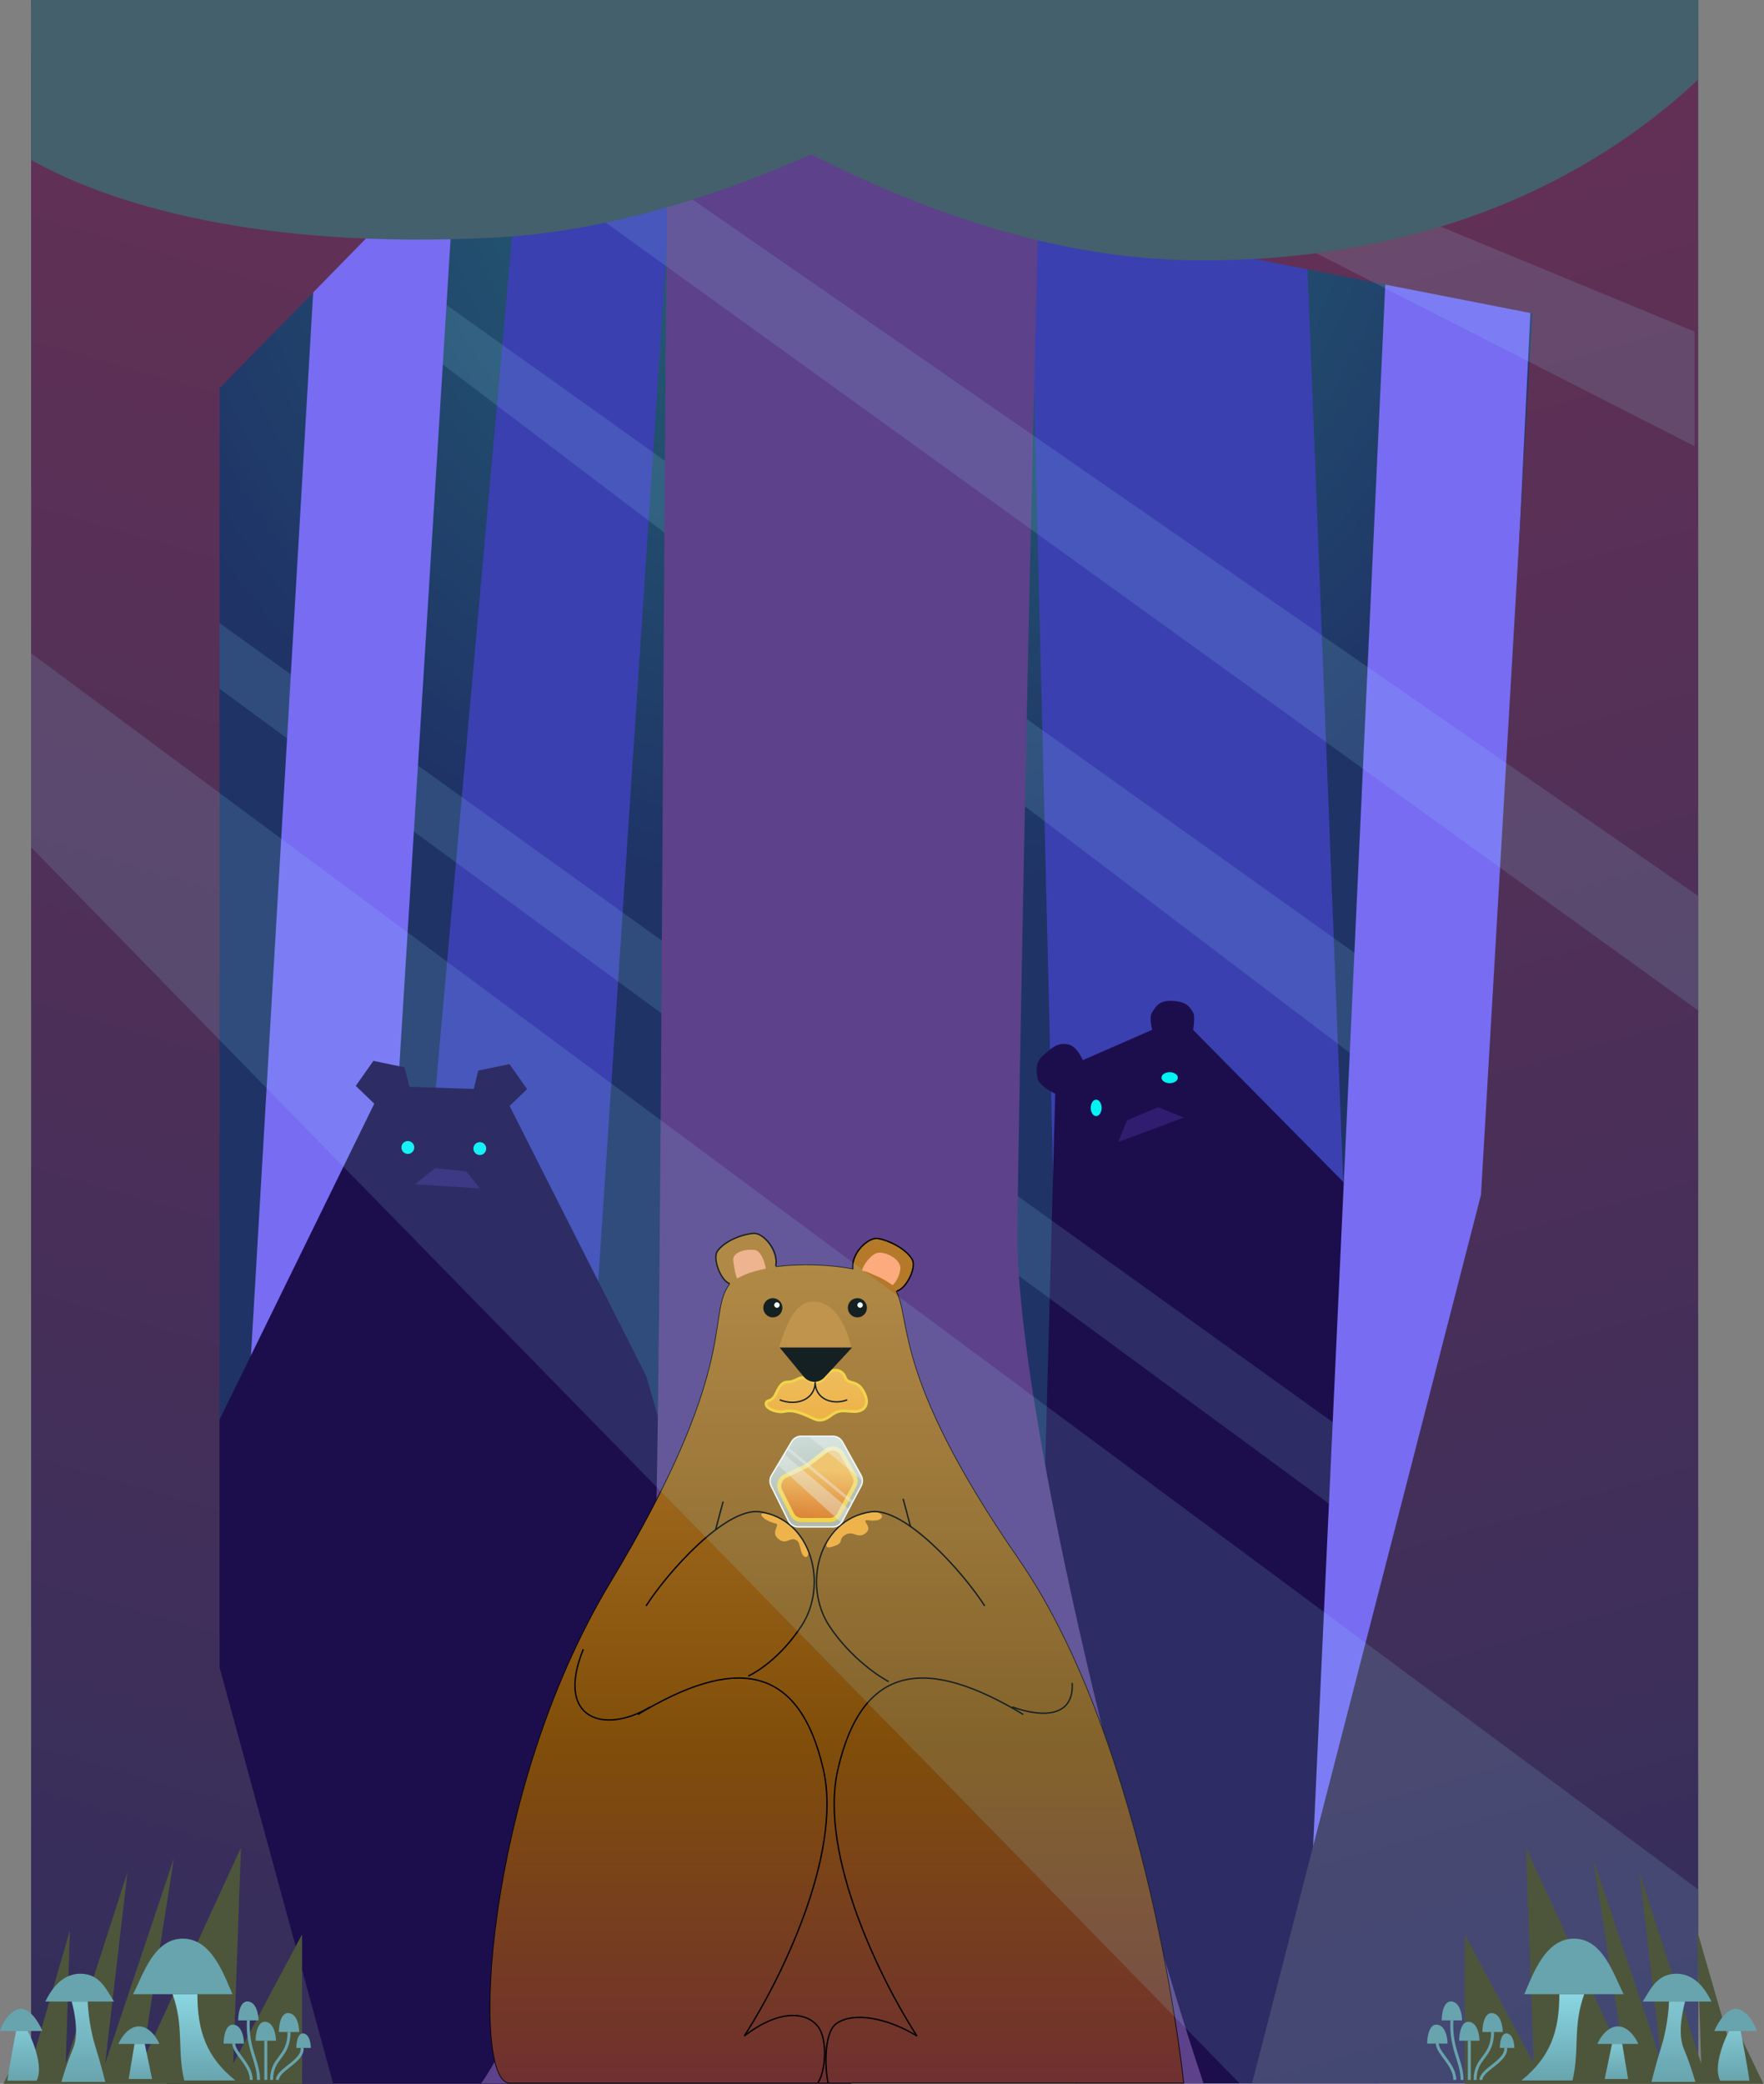 <svg width="508" height="600" viewBox="0 0 508 600" fill="none" xmlns="http://www.w3.org/2000/svg">
<rect x="0" y="0" width="508" height="600" fill="#808080" stroke="none"/>
<rect x="9" width="480" height="599.874" fill="url(#paint0_radial)"/>
<path d="M375 37.992L397 599.874H309.615L296 37.992H375Z" fill="#3B40B0"/>
<path d="M340.017 292.923L304.047 308.657L300.823 428.53L296.783 599.848H474V502.271V428.53L340.017 292.923Z" fill="#1C0E4D"/>
<path d="M307.78 300.773C311.046 301.548 312.919 308.029 312.919 308.029L305.263 315.517C305.263 315.517 299.396 313.285 298.79 310.424C298.183 307.562 298.495 305.502 300.681 303.65C302.866 301.797 304.514 299.998 307.78 300.773Z" fill="#1C0E4C"/>
<path d="M333.533 318.807L340.9 321.78L322.04 328.832L324.567 322.583L333.533 318.807Z" fill="#301D70"/>
<path d="M331.718 291.631C330.352 293.994 333.291 300.823 333.291 300.823L342.957 300.298C342.957 300.298 344.514 293.206 343.632 291.631C342.749 290.055 341.816 288.479 338.012 288.216C334.207 287.954 333.083 289.267 331.718 291.631Z" fill="#1C0E4C"/>
<ellipse cx="315.673" cy="318.994" rx="1.568" ry="2.37" fill="#00F3F3"/>
<ellipse cx="336.845" cy="310.303" rx="2.352" ry="1.58" fill="#00F3F3"/>
<path d="M149.892 40.991L100 597.874H157.123L194 40.991H149.892Z" fill="#3B40B0"/>
<path d="M489 511L9 158.5V140.5L489 485V511Z" fill="#9CE7FF" fill-opacity="0.14"/>
<path d="M489 379.265L9 14.997V2.5L489 344.928V379.265Z" fill="#9CE7FF" fill-opacity="0.14"/>
<path d="M91.316 64.986L60 599.874H96.842L130 64.986H91.316Z" fill="#776CF2"/>
<path d="M110.291 312.665L59.545 416.263L48 600H245.133L186.125 396.287L144.415 313.826L110.291 312.665Z" fill="#1C0E4C"/>
<path d="M125.278 336.358L119.514 341.004L138.189 342.165L134.27 337.287L125.278 336.358Z" fill="#301D70"/>
<path d="M137.728 308.253L135.192 318.706L141.878 323.119L151.793 313.595L146.72 306.395L137.728 308.253Z" fill="#1C0E4C"/>
<path d="M116.517 307.322L119.053 317.775L112.366 322.188L102.452 312.665L107.525 305.464L116.517 307.322Z" fill="#1C0E4C"/>
<ellipse rx="1.846" ry="1.857" transform="matrix(0.928 0.372 -0.368 0.93 117.453 330.393)" fill="#00F3F3"/>
<ellipse rx="1.846" ry="1.857" transform="matrix(0.928 0.372 -0.368 0.93 138.176 330.708)" fill="#00F3F3"/>
<path d="M399.761 63.987L375 599.874H415.783L442 63.987H399.761Z" fill="#776CF2"/>
<path d="M188.506 445.513C186.376 466.362 159.212 570.472 138.572 599.874H346.595C322.627 528.373 293 404.706 293 355.925C293 332.252 298.78 36.51 301 7.998L250.77 7.998L193 7.998C191.003 61.011 190.637 424.664 188.506 445.513Z" fill="#5D418A"/>
<path fill-rule="evenodd" clip-rule="evenodd" d="M213.186 367.855C211.639 368.668 210.472 369.624 209.785 370.722C208.386 372.957 207.862 375.564 207.297 379.208C207.221 379.7 207.144 380.209 207.065 380.739C206.553 384.131 205.918 388.339 204.557 393.76C201.41 406.295 194.381 425.304 176.015 455.78C157.673 486.214 147.631 522.19 143.567 550.558C141.535 564.742 140.998 577.016 141.663 585.738C141.995 590.101 142.627 593.563 143.516 595.928C143.961 597.111 144.465 598.007 145.018 598.604C145.569 599.198 146.159 599.489 146.787 599.489H340.563C340.561 599.47 340.559 599.451 340.557 599.43C340.537 599.246 340.507 598.972 340.465 598.612C340.383 597.893 340.257 596.83 340.084 595.458C339.737 592.714 339.199 588.733 338.437 583.787C336.913 573.894 334.49 560.138 330.896 544.69C323.706 513.787 311.834 476.133 293.104 449.064C274.344 421.952 266.725 404.525 263.134 392.83C261.482 387.451 260.684 383.286 260.046 379.96C259.99 379.67 259.936 379.387 259.883 379.111C259.213 375.642 258.665 373.159 257.364 371.119C256.727 370.121 255.603 369.213 254.09 368.411C252.58 367.611 250.696 366.923 248.557 366.357C244.281 365.224 239.008 364.582 233.718 364.484C228.428 364.385 223.131 364.829 218.807 365.863C216.645 366.38 214.732 367.043 213.186 367.855ZM340.782 599.687C340.977 599.666 340.977 599.666 340.977 599.665L340.977 599.662L340.97 599.596C340.965 599.549 340.957 599.479 340.947 599.387C340.927 599.202 340.897 598.927 340.856 598.567C340.773 597.846 340.647 596.782 340.473 595.408C340.126 592.661 339.588 588.677 338.825 583.726C337.3 573.825 334.875 560.06 331.278 544.599C324.086 513.685 312.2 475.971 293.426 448.838C274.683 421.749 267.085 404.36 263.509 392.713C261.864 387.355 261.069 383.209 260.431 379.884C260.376 379.595 260.322 379.312 260.268 379.035C259.601 375.58 259.043 373.019 257.694 370.905C257.006 369.826 255.816 368.879 254.273 368.061C252.728 367.242 250.814 366.545 248.657 365.974C244.343 364.832 239.038 364.187 233.725 364.088C228.412 363.989 223.081 364.435 218.717 365.478C216.534 366 214.588 366.672 213.005 367.504C211.423 368.336 210.19 369.333 209.453 370.511C208.005 372.825 207.474 375.509 206.909 379.147C206.833 379.64 206.756 380.151 206.676 380.681C206.165 384.072 205.533 388.262 204.176 393.663C201.041 406.151 194.031 425.123 175.679 455.574C157.303 486.067 147.248 522.096 143.178 550.501C141.143 564.704 140.603 577.008 141.271 585.768C141.605 590.146 142.241 593.651 143.149 596.068C143.603 597.276 144.13 598.224 144.731 598.874C145.335 599.526 146.023 599.885 146.787 599.885H341L340.977 599.666L340.782 599.687Z" fill="black"/>
<path d="M252.761 356.602C250.16 356.189 245.053 360.707 245.602 365.394C246.305 366.08 248.38 367.927 251.05 369.826C253.721 371.725 256.98 371.87 258.275 371.705C260.994 371.073 264.007 364.921 262.711 362.661C260.941 359.572 256.012 357.118 252.761 356.602Z" fill="#B57A29"/>
<path d="M252.802 360.725C250.917 361.041 248.417 364.352 248.286 365.868C249.699 365.868 254.765 368.638 257.121 370.022C257.841 369.297 258.967 367.688 259.281 365.472C259.674 362.703 255.158 360.329 252.802 360.725Z" fill="#FBAB7E"/>
<path d="M216.244 355.005C219.495 354.488 223.908 360.195 223.358 364.883C222.655 365.57 220.62 366.333 217.95 368.234C215.281 370.135 212.023 370.281 210.728 370.116C208.01 369.485 205 363.331 206.296 361.069C208.067 357.979 212.994 355.522 216.244 355.005Z" fill="#B57A29"/>
<path d="M217.458 359.934C219.343 360.25 220.469 364.154 220.6 365.671C219.186 365.671 214.928 367.099 212.572 368.484C211.852 367.758 211.489 365.314 211.175 363.099C210.783 360.329 215.102 359.538 217.458 359.934Z" fill="#FBAB7E"/>
<path d="M209.621 370.616C203.926 379.716 212.566 394.75 175.848 455.677C139.13 516.604 135.654 599.687 146.788 599.687H340.783C340.783 599.687 330.77 503.153 293.266 448.951C255.763 394.75 262.832 379.32 257.53 371.012C252.229 362.703 215.315 361.516 209.621 370.616Z" fill="url(#paint1_linear)"/>
<path d="M239.98 445.259C238.541 445.714 237.322 446.01 238.402 443.226C238.665 442.548 239.901 440.638 242.741 438.421C245.581 436.203 248.921 435.525 250.236 435.464C254.787 434.546 255.698 438.421 250.236 437.756C247.307 437.4 251.692 439.541 249.326 441.425C246.959 443.308 245.684 440.507 243.409 441.932C241.089 443.384 243.409 444.176 239.98 445.259Z" fill="#FBAB2E"/>
<path d="M230.664 446.469C231.575 449.678 233.552 448.303 232.485 445.551C232.222 444.874 230.452 441.494 227.691 439.338C224.851 437.12 222.897 436.373 221.106 435.922C217.465 435.005 219.65 437.831 223.382 438.673C224.776 438.988 222.017 440.966 223.837 442.8C226.113 445.093 227.337 442.753 228.844 443.259C230.209 443.717 230.146 444.642 230.664 446.469Z" fill="#FBAB2E"/>
<path fill-rule="evenodd" clip-rule="evenodd" d="M303.934 493.031C300.658 494.013 296.142 493.353 291.417 491.668L291.549 491.295C296.249 492.972 300.667 493.598 303.822 492.652C305.392 492.181 306.644 491.322 307.47 490.012C308.298 488.7 308.711 486.915 308.566 484.57L308.958 484.545C309.107 486.948 308.686 488.822 307.802 490.224C306.916 491.628 305.578 492.538 303.934 493.031Z" fill="black"/>
<path fill-rule="evenodd" clip-rule="evenodd" d="M177.626 495.285C180.717 494.876 184.086 493.641 187.352 491.651L187.149 491.312C183.921 493.279 180.603 494.492 177.575 494.893C174.544 495.294 171.817 494.88 169.754 493.612C167.697 492.349 166.278 490.222 165.879 487.144C165.48 484.059 166.106 480.016 168.161 474.94L167.797 474.791C165.728 479.902 165.078 484.018 165.49 487.196C165.902 490.38 167.381 492.618 169.549 493.95C171.711 495.279 174.536 495.694 177.626 495.285Z" fill="black"/>
<path d="M223.349 401.475C224.316 399.497 225.021 397.914 226.883 397.914C229.436 397.914 230.432 395.739 232.396 397.123C234.359 398.508 236.486 398.209 237.486 396.529C239.254 393.562 242.592 394.156 243.377 396.529C244.162 398.903 246.657 396.964 248.693 400.684C250.642 404.244 249.071 406.42 246.126 406.42C243.181 406.42 241.933 405.573 239.254 407.607C236.127 409.981 234.752 408.596 232.396 407.607C230.04 406.618 228.13 405.878 225.705 406.42C223.938 406.816 220.6 405.684 220.6 404.244C220.6 402.805 222.116 403.997 223.349 401.475Z" fill="url(#paint2_linear)"/>
<path fill-rule="evenodd" clip-rule="evenodd" d="M240.825 394.132C242.132 394.216 243.304 395.059 243.75 396.404C243.916 396.908 244.157 397.151 244.443 397.311C244.702 397.456 244.996 397.536 245.372 397.638C245.467 397.664 245.567 397.691 245.673 397.721C246.177 397.864 246.754 398.06 247.341 398.476C247.928 398.894 248.504 399.519 249.037 400.493C250.042 402.329 250.198 403.915 249.592 405.072C248.983 406.237 247.684 406.816 246.126 406.816C245.38 406.816 244.741 406.763 244.173 406.716L244.154 406.714C243.576 406.666 243.085 406.626 242.606 406.646C241.682 406.685 240.775 406.948 239.49 407.923C237.87 409.153 236.638 409.455 235.471 409.259C234.906 409.163 234.378 408.955 233.86 408.719C233.66 408.628 233.465 408.535 233.269 408.441C232.942 408.284 232.612 408.126 232.245 407.972C229.884 406.981 228.081 406.294 225.791 406.807C224.806 407.027 223.447 406.82 222.348 406.389C221.793 406.172 221.276 405.887 220.89 405.544C220.508 405.206 220.208 404.766 220.208 404.245C220.208 403.806 220.328 403.478 220.611 403.25C220.736 403.15 220.874 403.084 220.998 403.034C221.075 403.003 221.166 402.97 221.251 402.94C221.295 402.924 221.338 402.909 221.377 402.894C221.624 402.803 221.882 402.69 222.148 402.466C222.414 402.241 222.709 401.89 222.997 401.3C223.032 401.228 223.068 401.155 223.103 401.083C223.538 400.191 223.954 399.337 224.478 398.7C225.068 397.985 225.813 397.519 226.883 397.519C227.862 397.519 228.573 397.177 229.282 396.836C229.421 396.769 229.559 396.703 229.699 396.639C230.116 396.449 230.565 396.278 231.056 396.267C231.562 396.256 232.073 396.413 232.621 396.799C233.539 397.446 234.466 397.68 235.255 397.583C236.037 397.486 236.712 397.061 237.15 396.326C238.1 394.731 239.508 394.047 240.825 394.132ZM240.775 394.922C239.785 394.858 238.64 395.361 237.823 396.733C237.261 397.677 236.372 398.242 235.35 398.368C234.335 398.494 233.217 398.185 232.171 397.447C231.737 397.142 231.387 397.051 231.074 397.058C230.747 397.066 230.419 397.18 230.023 397.36C229.904 397.414 229.781 397.474 229.652 397.536C228.941 397.881 228.055 398.31 226.883 398.31C226.091 398.31 225.553 398.635 225.083 399.206C224.621 399.766 224.245 400.537 223.794 401.461C223.763 401.523 223.733 401.586 223.701 401.65C223.373 402.322 223.015 402.767 222.651 403.073C222.286 403.38 221.933 403.532 221.648 403.637C221.587 403.66 221.535 403.678 221.488 403.695C221.416 403.72 221.355 403.742 221.291 403.768C221.195 403.807 221.138 403.838 221.102 403.868C221.061 403.9 220.993 403.963 220.993 404.245C220.993 404.443 221.109 404.685 221.409 404.951C221.704 405.213 222.131 405.456 222.632 405.652C223.644 406.048 224.838 406.209 225.62 406.034C228.179 405.462 230.196 406.255 232.547 407.242C232.927 407.401 233.294 407.577 233.636 407.74C233.827 407.831 234.011 407.919 234.184 407.998C234.684 408.225 235.137 408.4 235.6 408.478C236.492 408.628 237.511 408.435 239.017 407.291C240.412 406.233 241.469 405.902 242.574 405.856C243.11 405.833 243.65 405.878 244.219 405.925L244.23 405.926C244.8 405.974 245.412 406.025 246.126 406.025C247.513 406.025 248.472 405.516 248.897 404.703C249.327 403.882 249.293 402.599 248.349 400.875C247.865 399.99 247.365 399.462 246.888 399.123C246.409 398.783 245.932 398.617 245.46 398.483C245.378 398.46 245.294 398.437 245.209 398.414C244.824 398.31 244.413 398.199 244.062 398.003C243.597 397.743 243.231 397.338 243.004 396.655C242.664 395.626 241.775 394.986 240.775 394.922Z" fill="#FFD12D"/>
<path d="M245.356 388.023H224.542L231.51 396.447C233.023 398.276 235.785 398.354 237.398 396.614L245.356 388.023Z" fill="black"/>
<path d="M224.346 387.826C225.851 383.935 228.076 374.77 234.163 374.77C241.232 374.77 244.112 383.54 245.159 387.826H224.346Z" fill="#C68731"/>
<path d="M225.312 376.551C225.312 378.08 224.082 379.32 222.563 379.32C221.045 379.32 219.814 378.08 219.814 376.551C219.814 375.021 221.045 373.781 222.563 373.781C224.082 373.781 225.312 375.021 225.312 376.551Z" fill="black"/>
<path d="M224.528 375.759C224.528 376.196 224.176 376.551 223.742 376.551C223.309 376.551 222.957 376.196 222.957 375.759C222.957 375.322 223.309 374.968 223.742 374.968C224.176 374.968 224.528 375.322 224.528 375.759Z" fill="white"/>
<path d="M249.661 376.551C249.661 378.08 248.43 379.32 246.912 379.32C245.394 379.32 244.163 378.08 244.163 376.551C244.163 375.021 245.394 373.781 246.912 373.781C248.43 373.781 249.661 375.021 249.661 376.551Z" fill="black"/>
<path d="M248.483 375.759C248.483 376.196 248.131 376.551 247.698 376.551C247.264 376.551 246.912 376.196 246.912 375.759C246.912 375.322 247.264 374.968 247.698 374.968C248.131 374.968 248.483 375.322 248.483 375.759Z" fill="white"/>
<path fill-rule="evenodd" clip-rule="evenodd" d="M231.494 403.308C229.476 404.213 226.868 404.208 224.469 403.241L224.615 402.874C226.929 403.807 229.426 403.802 231.335 402.946C233.234 402.095 234.556 400.401 234.556 397.915H234.949C234.949 400.404 236.225 402.018 237.976 402.829C239.739 403.644 241.989 403.647 243.908 402.874L244.054 403.241C242.046 404.051 239.682 404.054 237.812 403.188C236.348 402.511 235.192 401.302 234.75 399.549C234.291 401.332 233.076 402.599 231.494 403.308Z" fill="black"/>
<path fill-rule="evenodd" clip-rule="evenodd" d="M211.459 356.835C213.391 355.957 215.472 355.416 217.087 355.313C217.684 355.274 218.425 355.53 219.2 356.034C219.971 356.535 220.753 357.27 221.427 358.154C222.779 359.928 223.668 362.268 223.194 364.499L223.578 364.582C224.084 362.197 223.131 359.74 221.739 357.913C221.041 356.997 220.226 356.23 219.413 355.702C218.605 355.176 217.778 354.872 217.062 354.918C215.392 355.024 213.265 355.58 211.298 356.474C209.333 357.367 207.502 358.609 206.449 360.105C206.036 360.692 205.908 361.547 205.967 362.479C206.027 363.417 206.279 364.465 206.659 365.469C207.04 366.473 207.554 367.441 208.144 368.217C208.731 368.989 209.409 369.591 210.125 369.83L210.249 369.454C209.641 369.251 209.022 368.721 208.456 367.976C207.893 367.236 207.396 366.302 207.026 365.327C206.656 364.352 206.416 363.343 206.359 362.453C206.302 361.557 206.433 360.812 206.769 360.334C207.764 358.92 209.524 357.714 211.459 356.835Z" fill="black"/>
<path fill-rule="evenodd" clip-rule="evenodd" d="M218.016 483.959C209.064 481.803 197.539 485.523 183.801 493.827L183.599 493.488C197.35 485.176 208.995 481.379 218.107 483.575C227.247 485.776 233.758 493.98 237.299 509.439C240.14 521.84 236.916 537.249 231.755 551.448C226.794 565.098 220.031 577.661 215.09 585.419C220.131 581.732 224.434 580.247 227.873 580.128C231.512 580.002 234.176 581.41 235.691 583.344C236.458 584.322 236.973 585.656 237.284 587.139C237.595 588.624 237.706 590.271 237.655 591.889C237.604 593.507 237.392 595.101 237.056 596.48C236.72 597.855 236.257 599.032 235.695 599.804L235.379 599.57C235.897 598.859 236.344 597.739 236.674 596.386C237.004 595.036 237.213 593.47 237.263 591.877C237.313 590.283 237.203 588.668 236.899 587.221C236.595 585.771 236.098 584.502 235.383 583.589C233.953 581.764 231.413 580.402 227.886 580.523C224.356 580.645 219.829 582.255 214.45 586.393L214.167 586.127C219.134 578.489 226.235 565.486 231.386 551.312C236.54 537.132 239.731 521.813 236.916 509.528C233.389 494.127 226.941 486.109 218.016 483.959Z" fill="black"/>
<path fill-rule="evenodd" clip-rule="evenodd" d="M260.383 483.959C269.335 481.803 280.86 485.523 294.598 493.827L294.8 493.488C281.049 485.176 269.405 481.379 260.292 483.575C251.152 485.776 244.641 493.98 241.1 509.439C238.26 521.84 241.484 537.249 246.644 551.448C251.65 565.22 258.489 577.885 263.441 585.625C259.467 583.28 255.153 581.653 251.212 580.996C247.036 580.3 243.242 580.689 240.725 582.514C239.704 583.255 239.005 584.538 238.536 586.054C238.065 587.576 237.816 589.36 237.715 591.138C237.512 594.69 237.894 598.262 238.294 599.739L238.673 599.635C238.288 598.211 237.906 594.685 238.107 591.161C238.207 589.401 238.453 587.652 238.91 586.172C239.37 584.689 240.034 583.503 240.955 582.835C243.347 581.1 247.014 580.697 251.148 581.386C255.275 582.074 259.831 583.844 263.966 586.404L264.233 586.127C259.265 578.489 252.165 565.486 247.013 551.312C241.859 537.132 238.669 521.813 241.483 509.528C245.011 494.127 251.459 486.109 260.383 483.959Z" fill="black"/>
<path fill-rule="evenodd" clip-rule="evenodd" d="M201.254 444.811C195.066 450.531 189.322 457.645 186.222 462.51L185.892 462.296C189.01 457.402 194.776 450.262 200.988 444.52C204.094 441.649 207.317 439.121 210.382 437.398C213.441 435.679 216.369 434.745 218.875 435.106C226.523 436.207 231.484 441.563 233.565 448.1C235.643 454.631 234.853 462.359 230.989 468.248C224.84 477.62 217.765 481.758 215.576 482.76L215.414 482.4C217.545 481.424 224.558 477.332 230.661 468.03C234.455 462.249 235.236 454.646 233.191 448.22C231.147 441.8 226.291 436.573 218.82 435.498C216.442 435.156 213.606 436.039 210.573 437.744C207.545 439.446 204.347 441.952 201.254 444.811Z" fill="black"/>
<path fill-rule="evenodd" clip-rule="evenodd" d="M268.379 444.811C274.566 450.531 280.311 457.645 283.41 462.51L283.741 462.296C280.623 457.402 274.856 450.262 268.644 444.52C265.538 441.649 262.315 439.121 259.251 437.398C256.191 435.679 253.263 434.745 250.757 435.106C243.109 436.207 238.148 441.563 236.068 448.1C233.989 454.631 234.779 462.359 238.644 468.248C241.72 472.937 245.478 476.71 248.737 479.434C251.993 482.155 254.76 483.838 255.862 484.343L256.024 483.982C254.965 483.498 252.228 481.838 248.988 479.129C245.75 476.423 242.021 472.678 238.971 468.03C235.178 462.249 234.397 454.646 236.442 448.22C238.485 441.8 243.341 436.573 250.813 435.498C253.191 435.156 256.026 436.039 259.059 437.744C262.087 439.446 265.285 441.952 268.379 444.811Z" fill="black"/>
<path d="M239.866 413.542H230.694C229.592 413.542 228.57 414.125 228.002 415.077L222.197 424.806C221.644 425.734 221.599 426.883 222.08 427.852L227.067 437.904C227.599 438.977 228.687 439.654 229.877 439.654H239.825C240.984 439.654 242.048 439.011 242.595 437.982L247.987 427.824C248.492 426.872 248.481 425.727 247.957 424.785L242.607 415.161C242.051 414.161 241.003 413.542 239.866 413.542Z" fill="url(#paint3_linear)"/>
<path fill-rule="evenodd" clip-rule="evenodd" d="M227.833 414.975C228.436 413.963 229.522 413.344 230.694 413.344H239.866C241.074 413.344 242.187 414.002 242.778 415.064L248.128 424.688C248.685 425.688 248.696 426.906 248.159 427.917L242.768 438.075C242.187 439.169 241.056 439.852 239.824 439.852H229.877C228.612 439.852 227.456 439.132 226.891 437.992L221.904 427.94C221.393 426.911 221.44 425.69 222.029 424.704L227.833 414.975ZM230.694 413.74C229.66 413.74 228.702 414.286 228.169 415.179L222.365 424.908C221.846 425.778 221.805 426.855 222.255 427.763L227.242 437.815C227.741 438.821 228.761 439.456 229.877 439.456H239.824C240.911 439.456 241.909 438.853 242.421 437.888L247.813 427.73C248.287 426.838 248.276 425.764 247.786 424.881L242.435 415.257C241.914 414.32 240.931 413.74 239.866 413.74H230.694Z" fill="white"/>
<path d="M237.89 417.735L232.571 421.843C232.393 421.98 232.202 422.097 232 422.193L226.19 424.955C224.591 425.715 223.929 427.654 224.726 429.244L228.081 435.938C228.615 437.004 229.7 437.676 230.885 437.676H238.883C240.037 437.676 241.098 437.038 241.647 436.015L246.008 427.882C246.522 426.924 246.511 425.767 245.979 424.819L242.535 418.688C241.596 417.015 239.404 416.565 237.89 417.735Z" fill="url(#paint4_linear)"/>
<path fill-rule="evenodd" clip-rule="evenodd" d="M242.023 418.981C241.259 417.621 239.479 417.256 238.248 418.206L232.93 422.314C232.719 422.476 232.492 422.616 232.252 422.73L226.442 425.492C225.143 426.109 224.605 427.685 225.252 428.977L228.607 435.67C229.041 436.537 229.922 437.083 230.886 437.083H238.883C239.821 437.083 240.683 436.565 241.129 435.734L245.49 427.6C245.908 426.822 245.899 425.882 245.466 425.111L242.023 418.981ZM237.532 417.264C239.33 415.875 241.932 416.409 243.048 418.396L246.492 424.527C247.124 425.653 247.137 427.026 246.527 428.164L242.166 436.298C241.514 437.513 240.254 438.27 238.883 438.27H230.886C229.478 438.27 228.19 437.471 227.555 436.205L224.201 429.512C223.254 427.624 224.04 425.321 225.939 424.419L231.749 421.657C231.913 421.579 232.069 421.483 232.213 421.372L237.532 417.264Z" fill="url(#paint5_linear)"/>
<path d="M242.318 438.467L224.058 421.85L225.825 418.685L244.478 434.51L242.318 438.467Z" fill="#F9F6F1" fill-opacity="0.4"/>
<path d="M245.264 432.928L226.61 417.499L227.003 416.708L245.656 432.137L245.264 432.928Z" fill="#F9F6F1" fill-opacity="0.4"/>
<path d="M248.209 426.203L232.894 413.542L241.534 413.938L248.209 425.214V426.203Z" fill="#F9F6F1" fill-opacity="0.4"/>
<path fill-rule="evenodd" clip-rule="evenodd" d="M262.052 439.705L259.892 431.595L260.271 431.492L262.431 439.603L262.052 439.705Z" fill="black"/>
<path fill-rule="evenodd" clip-rule="evenodd" d="M206.276 440.496L208.436 432.386L208.056 432.283L205.896 440.394L206.276 440.496Z" fill="black"/>
<path fill-rule="evenodd" clip-rule="evenodd" d="M258.192 358.844C256.349 357.789 254.327 357.055 252.73 356.801C252.139 356.707 251.377 356.891 250.559 357.321C249.746 357.748 248.899 358.406 248.146 359.223C246.637 360.862 245.536 363.109 245.801 365.375L245.412 365.421C245.127 362.999 246.303 360.642 247.858 358.954C248.638 358.107 249.52 357.42 250.377 356.97C251.231 356.522 252.082 356.297 252.791 356.41C254.443 356.673 256.51 357.426 258.386 358.5C260.259 359.573 261.968 360.982 262.878 362.57C263.235 363.194 263.284 364.057 263.139 364.979C262.992 365.908 262.645 366.928 262.174 367.892C261.702 368.856 261.101 369.771 260.442 370.489C259.786 371.203 259.056 371.738 258.321 371.909L258.233 371.523C258.857 371.378 259.522 370.908 260.154 370.22C260.783 369.535 261.363 368.652 261.822 367.716C262.28 366.78 262.612 365.798 262.751 364.917C262.891 364.029 262.829 363.275 262.538 362.768C261.678 361.267 260.038 359.901 258.192 358.844Z" fill="black"/>
<path d="M63.229 480.099L95.914 599.874H9V381.285V193.388V1H107.8L113 60.887L63.229 111.792V480.099Z" fill="url(#paint6_linear)"/>
<path d="M426.494 344.062L360.56 599.874H489V384.204V198.817V8.998L329 18.6L358.358 73.994L441.294 90.243L426.494 344.062Z" fill="url(#paint7_linear)"/>
<path d="M489 290.94L97 8.249L120.802 3L489 257.947V290.94Z" fill="#9CE7FF" fill-opacity="0.14"/>
<path d="M488 128.474L242 3H264.32L488 95.481V128.474Z" fill="#9CE7FF" fill-opacity="0.14"/>
<path d="M357 599.874L9 244V188.119L489 544V599.874H357Z" fill="#9CE7FF" fill-opacity="0.14"/>
<path d="M346.161 74.984C424.005 74.984 468.594 42.083 489 22.954V0H161C199.04 25.25 268.318 74.984 346.161 74.984Z" fill="#43606C"/>
<path d="M142.174 68.419C73.844 71.909 31.312 58.645 9 46.078V0H313C277.905 23.039 210.505 64.928 142.174 68.419Z" fill="#43606C"/>
<path d="M8.28 584.926L1 600H87V556.956L67.177 594.138L69.394 532L40.783 594.138L50.094 535.015L30.287 594.138L36.721 539.034L18.945 594.138L20.13 555.783L8.28 596.818V584.926Z" fill="#4D563B"/>
<path d="M500.562 584.926L507.842 600H421.842V556.956L441.664 594.138L439.448 532L468.058 594.138L458.747 535.015L478.554 594.138L472.121 539.034L489.897 594.138L488.712 555.783L500.562 596.818V584.926Z" fill="#4D563B"/>
<path d="M53.058 599.038H67.796C59.374 592.301 56.848 584.721 56.848 574.194H49.689C53.058 583.458 50.953 590.195 53.058 599.038Z" fill="url(#paint8_linear)"/>
<path d="M38.32 574.194C41.127 568.86 44.215 558.192 52.637 558.192C61.059 558.192 64.568 568.86 66.954 574.194H38.32Z" fill="#67A4AE"/>
<path d="M34.109 588.512H45.899C45.198 586.827 43.036 583.458 40.004 583.458C36.972 583.458 34.811 586.827 34.109 588.512Z" fill="#67A4AE"/>
<path d="M37.056 598.618H43.794L41.688 588.511H38.74L37.056 598.618Z" fill="url(#paint9_linear)"/>
<path d="M17.686 599.46H30.319C30.319 599.46 29.315 595.249 27.371 588.933C25.428 582.616 25.266 576.3 25.266 576.3H20.634C20.634 576.3 23.16 584.722 21.055 589.775C18.949 594.828 17.686 599.46 17.686 599.46Z" fill="url(#paint10_linear)"/>
<path d="M2.106 599.105H10.527C12.549 595.399 9.685 588.016 8.001 584.788H4.632C4.492 585.489 4.043 587.819 3.369 591.525C2.695 595.231 2.246 598.122 2.106 599.105Z" fill="url(#paint11_linear)"/>
<path d="M0 584.788H12.212C11.229 582.402 8.506 577.798 5.474 578.471C2.442 579.145 0.562 582.963 0 584.788Z" fill="#67A4AE"/>
<path d="M13.054 576.3H32.845C30.88 573.492 29.055 568.299 23.16 568.299C17.265 568.299 14.317 573.773 13.054 576.3Z" fill="#67A4AE"/>
<path d="M70.265 588.408H64.406C64.406 586.455 64.992 582.633 67.336 582.967C69.679 583.302 70.265 586.734 70.265 588.408Z" fill="#67A4AE"/>
<path d="M79.472 587.591H73.613C73.613 585.638 74.199 581.816 76.542 582.151C78.886 582.486 79.472 585.917 79.472 587.591Z" fill="#67A4AE"/>
<path d="M86.168 585.08H80.309C80.309 583.127 80.895 579.305 83.239 579.64C85.582 579.975 86.168 583.406 86.168 585.08Z" fill="#67A4AE"/>
<path d="M89.516 589.663H85.331C85.331 588.167 85.75 585.238 87.424 585.494C89.097 585.751 89.516 588.381 89.516 589.663Z" fill="#67A4AE"/>
<path d="M74.45 581.733H68.591C68.591 579.78 69.177 575.957 71.52 576.292C73.864 576.627 74.45 580.059 74.45 581.733Z" fill="#67A4AE"/>
<path fill-rule="evenodd" clip-rule="evenodd" d="M67.58 590.484C67.113 589.659 66.797 588.8 66.922 587.93L67.75 588.049C67.665 588.643 67.873 589.301 68.308 590.072C68.684 590.736 69.197 591.43 69.756 592.187C69.846 592.308 69.936 592.43 70.027 592.554C71.326 594.32 72.776 596.413 72.776 598.87H71.939C71.939 596.724 70.67 594.841 69.353 593.05C69.264 592.93 69.176 592.81 69.087 592.69C68.531 591.937 67.983 591.196 67.58 590.484Z" fill="#67A4AE"/>
<path fill-rule="evenodd" clip-rule="evenodd" d="M72.428 591.512C71.636 588.924 70.89 585.943 71.103 581.691L71.939 581.733C71.733 585.851 72.451 588.728 73.229 591.267C73.339 591.629 73.452 591.985 73.564 592.339C74.233 594.458 74.869 596.471 74.869 598.87L74.032 598.87C74.032 596.61 73.439 594.73 72.77 592.607C72.658 592.25 72.543 591.886 72.428 591.512Z" fill="#67A4AE"/>
<path fill-rule="evenodd" clip-rule="evenodd" d="M76.124 598.87V587.571H76.962V598.87H76.124Z" fill="#67A4AE"/>
<path fill-rule="evenodd" clip-rule="evenodd" d="M82.068 589.293C82.515 588.224 82.82 586.894 82.82 585.06L83.657 585.06C83.657 586.993 83.334 588.435 82.84 589.616C82.347 590.793 81.691 591.691 81.062 592.53C81.027 592.577 80.992 592.624 80.957 592.67C80.362 593.462 79.805 594.204 79.381 595.122C78.937 596.084 78.635 597.253 78.635 598.87L77.798 598.87C77.798 597.139 78.124 595.85 78.621 594.772C79.084 593.77 79.691 592.962 80.277 592.182C80.316 592.131 80.354 592.079 80.393 592.028C81.019 591.193 81.619 590.365 82.068 589.293Z" fill="#67A4AE"/>
<path fill-rule="evenodd" clip-rule="evenodd" d="M85.743 592.018C86.356 591.251 86.677 590.496 86.589 589.71L87.421 589.617C87.543 590.714 87.079 591.686 86.397 592.54C85.717 593.392 84.78 594.176 83.866 594.908C83.709 595.033 83.553 595.157 83.399 595.28C82.638 595.883 81.922 596.452 81.358 597.02C80.672 597.713 80.309 598.315 80.309 598.87H79.472C79.472 597.961 80.051 597.15 80.764 596.431C81.366 595.824 82.131 595.217 82.891 594.614C83.043 594.494 83.194 594.374 83.343 594.254C84.26 593.52 85.128 592.788 85.743 592.018Z" fill="#67A4AE"/>
<path d="M416.859 588.408H411C411 586.455 411.586 582.633 413.929 582.967C416.273 583.302 416.859 586.734 416.859 588.408Z" fill="#67A4AE"/>
<path d="M426.065 587.591H420.207C420.207 585.638 420.792 581.816 423.136 582.151C425.48 582.486 426.065 585.917 426.065 587.591Z" fill="#67A4AE"/>
<path d="M432.762 585.08H426.903C426.903 583.127 427.489 579.305 429.832 579.64C432.176 579.975 432.762 583.406 432.762 585.08Z" fill="#67A4AE"/>
<path d="M436.11 589.663H431.925C431.925 588.167 432.343 585.238 434.017 585.494C435.691 585.751 436.11 588.381 436.11 589.663Z" fill="#67A4AE"/>
<path d="M421.044 581.733H415.185C415.185 579.78 415.77 575.957 418.114 576.292C420.458 576.627 421.044 580.059 421.044 581.733Z" fill="#67A4AE"/>
<path fill-rule="evenodd" clip-rule="evenodd" d="M414.174 590.484C413.707 589.659 413.391 588.8 413.515 587.93L414.344 588.049C414.259 588.643 414.466 589.301 414.902 590.072C415.278 590.736 415.79 591.43 416.35 592.187C416.439 592.308 416.53 592.43 416.621 592.554C417.919 594.32 419.37 596.413 419.37 598.87H418.533C418.533 596.724 417.264 594.841 415.947 593.05C415.858 592.93 415.769 592.81 415.681 592.69C415.124 591.937 414.576 591.196 414.174 590.484Z" fill="#67A4AE"/>
<path fill-rule="evenodd" clip-rule="evenodd" d="M419.022 591.512C418.23 588.924 417.484 585.943 417.696 581.691L418.532 581.733C418.326 585.851 419.045 588.728 419.822 591.267C419.933 591.629 420.046 591.985 420.157 592.339C420.827 594.458 421.462 596.471 421.463 598.87L420.626 598.87C420.625 596.61 420.033 594.73 419.364 592.607C419.251 592.25 419.137 591.886 419.022 591.512Z" fill="#67A4AE"/>
<path fill-rule="evenodd" clip-rule="evenodd" d="M422.718 598.87V587.571H423.555V598.87H422.718Z" fill="#67A4AE"/>
<path fill-rule="evenodd" clip-rule="evenodd" d="M428.661 589.293C429.109 588.224 429.414 586.894 429.414 585.06L430.251 585.06C430.251 586.993 429.928 588.435 429.433 589.616C428.941 590.793 428.285 591.691 427.656 592.53C427.621 592.577 427.586 592.624 427.551 592.67C426.956 593.462 426.399 594.204 425.975 595.122C425.531 596.084 425.229 597.253 425.229 598.87L424.392 598.87C424.392 597.139 424.717 595.85 425.215 594.772C425.677 593.77 426.284 592.962 426.871 592.182C426.909 592.131 426.948 592.079 426.986 592.028C427.613 591.193 428.212 590.365 428.661 589.293Z" fill="#67A4AE"/>
<path fill-rule="evenodd" clip-rule="evenodd" d="M432.337 592.018C432.949 591.251 433.27 590.496 433.183 589.71L434.015 589.617C434.137 590.714 433.673 591.686 432.991 592.54C432.311 593.392 431.374 594.176 430.46 594.908C430.303 595.033 430.147 595.157 429.992 595.28C429.232 595.883 428.515 596.452 427.952 597.02C427.265 597.713 426.903 598.315 426.903 598.87H426.066C426.066 597.961 426.645 597.15 427.358 596.431C427.959 595.824 428.725 595.217 429.485 594.614C429.636 594.494 429.787 594.374 429.937 594.254C430.854 593.52 431.722 592.788 432.337 592.018Z" fill="#67A4AE"/>
<path d="M452.856 599.038H438.118C446.54 592.301 449.066 584.721 449.066 574.194H456.225C452.856 583.458 454.962 590.195 452.856 599.038Z" fill="url(#paint12_linear)"/>
<path d="M467.594 574.194C464.787 568.86 461.699 558.192 453.277 558.192C444.855 558.192 441.346 568.86 438.96 574.194H467.594Z" fill="#67A4AE"/>
<path d="M471.805 588.512H460.015C460.716 586.827 462.878 583.458 465.91 583.458C468.942 583.458 471.104 586.827 471.805 588.512Z" fill="#67A4AE"/>
<path d="M468.858 598.618H462.121L464.226 588.511H467.174L468.858 598.618Z" fill="url(#paint13_linear)"/>
<path d="M488.228 599.46H475.595C475.595 599.46 476.599 595.249 478.543 588.933C480.486 582.616 480.648 576.3 480.648 576.3H485.28C485.28 576.3 482.754 584.722 484.859 589.775C486.965 594.828 488.228 599.46 488.228 599.46Z" fill="url(#paint14_linear)"/>
<path d="M503.809 599.105H495.387C493.365 595.399 496.229 588.016 497.913 584.788H501.282C501.422 585.489 501.871 587.819 502.545 591.525C503.219 595.231 503.668 598.122 503.809 599.105Z" fill="url(#paint15_linear)"/>
<path d="M505.914 584.788H493.702C494.685 582.402 497.408 577.798 500.44 578.471C503.472 579.145 505.352 582.963 505.914 584.788Z" fill="#67A4AE"/>
<path d="M492.86 576.3H473.069C475.034 573.492 476.859 568.299 482.754 568.299C488.649 568.299 491.597 573.773 492.86 576.3Z" fill="#67A4AE"/>
<defs>
<radialGradient id="paint0_radial" cx="0" cy="0" r="1" gradientUnits="userSpaceOnUse" gradientTransform="translate(249 30.5) rotate(90) scale(229.5)">
<stop stop-color="#256C76"/>
<stop offset="0.993" stop-color="#1F3367"/>
</radialGradient>
<linearGradient id="paint1_linear" x1="240.991" y1="364.272" x2="240.991" y2="599.687" gradientUnits="userSpaceOnUse">
<stop stop-color="#B57A29"/>
<stop offset="0.586" stop-color="#804E0A"/>
<stop offset="1" stop-color="#6F3030"/>
</linearGradient>
<linearGradient id="paint2_linear" x1="235.077" y1="394.521" x2="235.077" y2="408.918" gradientUnits="userSpaceOnUse">
<stop stop-color="#FDB646"/>
<stop offset="1" stop-color="#FAA929"/>
</linearGradient>
<linearGradient id="paint3_linear" x1="231.519" y1="413.542" x2="235.105" y2="435.294" gradientUnits="userSpaceOnUse">
<stop stop-color="white"/>
<stop offset="0" stop-color="#DCE9EB" stop-opacity="0.88"/>
<stop offset="1" stop-color="#C4D2D3" stop-opacity="0.73"/>
</linearGradient>
<linearGradient id="paint4_linear" x1="237.213" y1="414.136" x2="235.021" y2="437.673" gradientUnits="userSpaceOnUse">
<stop offset="0.383" stop-color="#FEBF5A"/>
<stop offset="1" stop-color="#E67315"/>
</linearGradient>
<linearGradient id="paint5_linear" x1="235.053" y1="415.521" x2="235.053" y2="437.676" gradientUnits="userSpaceOnUse">
<stop stop-color="#FFEEB0"/>
<stop offset="1" stop-color="#FFD12D"/>
</linearGradient>
<linearGradient id="paint6_linear" x1="142.172" y1="-72.333" x2="-54.797" y2="615.437" gradientUnits="userSpaceOnUse">
<stop stop-color="#6E3154"/>
<stop offset="0.992" stop-color="#302E5C"/>
</linearGradient>
<linearGradient id="paint7_linear" x1="357.426" y1="-63.356" x2="551.537" y2="615.37" gradientUnits="userSpaceOnUse">
<stop stop-color="#6E3154"/>
<stop offset="0.992" stop-color="#302E5C"/>
</linearGradient>
<linearGradient id="paint8_linear" x1="58.743" y1="574.194" x2="58.743" y2="599.038" gradientUnits="userSpaceOnUse">
<stop stop-color="#8AD6E2"/>
<stop offset="1" stop-color="#67A4AE"/>
</linearGradient>
<linearGradient id="paint9_linear" x1="40.425" y1="588.511" x2="40.425" y2="598.618" gradientUnits="userSpaceOnUse">
<stop stop-color="#80C6D1"/>
<stop offset="1" stop-color="#67A4AE"/>
</linearGradient>
<linearGradient id="paint10_linear" x1="24.002" y1="576.3" x2="24.002" y2="599.46" gradientUnits="userSpaceOnUse">
<stop stop-color="#80C6D1"/>
<stop offset="1" stop-color="#67A4AE"/>
</linearGradient>
<linearGradient id="paint11_linear" x1="6.664" y1="584.788" x2="6.664" y2="599.105" gradientUnits="userSpaceOnUse">
<stop stop-color="#67A4AE"/>
<stop offset="0" stop-color="#80C6D1"/>
<stop offset="1" stop-color="#67A4AE"/>
</linearGradient>
<linearGradient id="paint12_linear" x1="447.171" y1="574.194" x2="447.171" y2="599.038" gradientUnits="userSpaceOnUse">
<stop stop-color="#8AD6E2"/>
<stop offset="1" stop-color="#67A4AE"/>
</linearGradient>
<linearGradient id="paint13_linear" x1="465.489" y1="588.511" x2="465.489" y2="598.618" gradientUnits="userSpaceOnUse">
<stop stop-color="#80C6D1"/>
<stop offset="1" stop-color="#67A4AE"/>
</linearGradient>
<linearGradient id="paint14_linear" x1="481.912" y1="576.3" x2="481.912" y2="599.46" gradientUnits="userSpaceOnUse">
<stop stop-color="#80C6D1"/>
<stop offset="1" stop-color="#67A4AE"/>
</linearGradient>
<linearGradient id="paint15_linear" x1="499.25" y1="584.788" x2="499.25" y2="599.105" gradientUnits="userSpaceOnUse">
<stop stop-color="#67A4AE"/>
<stop offset="0" stop-color="#80C6D1"/>
<stop offset="1" stop-color="#67A4AE"/>
</linearGradient>
</defs>
</svg>
